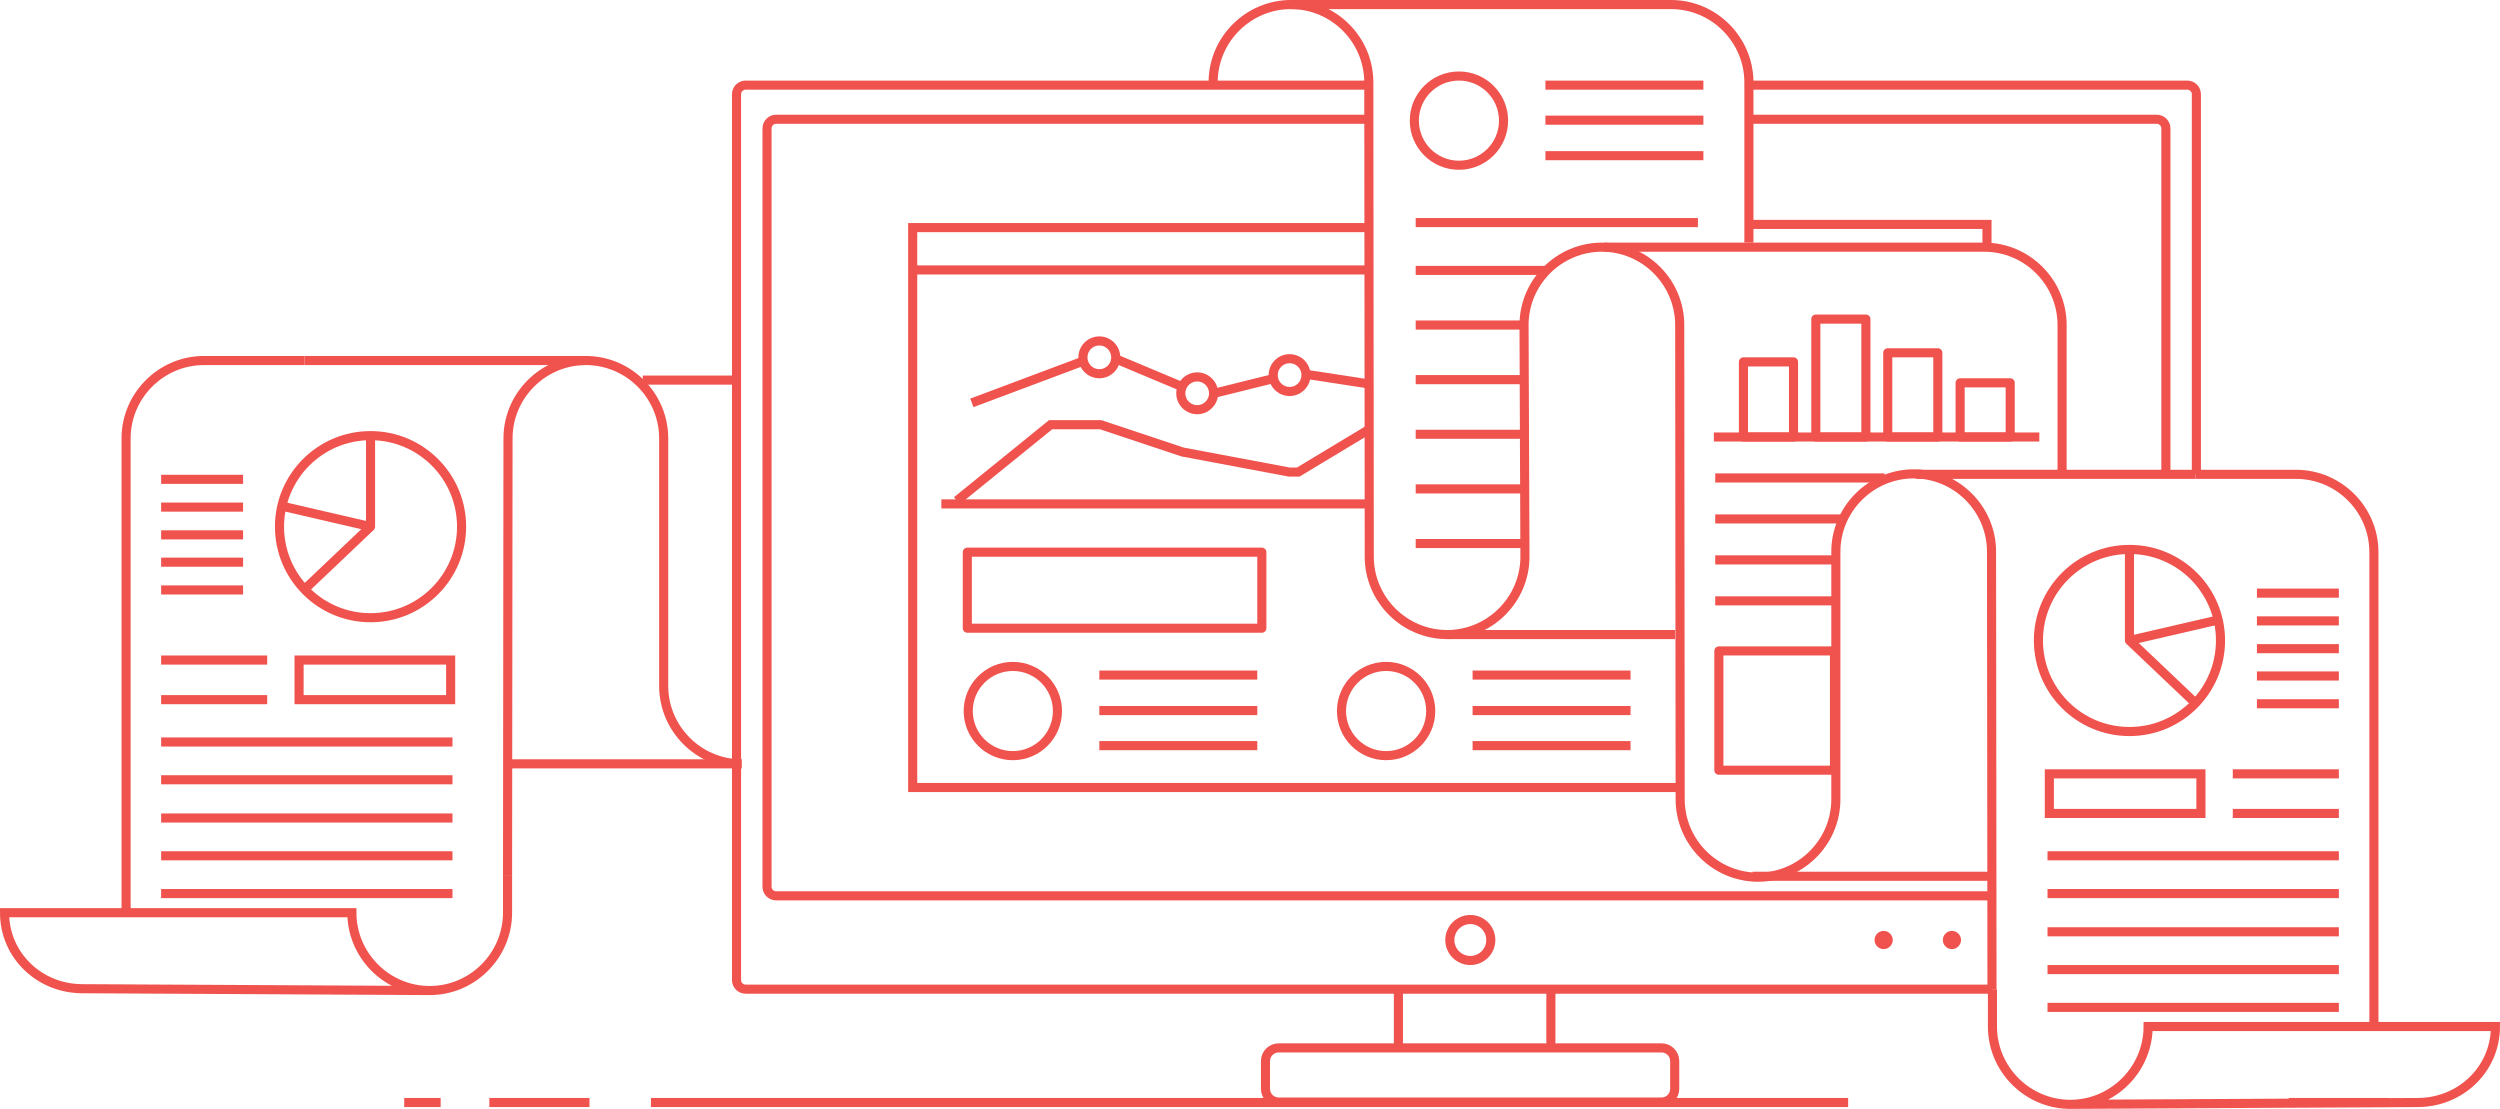 <?xml version="1.0" encoding="utf-8"?>
<!-- Generator: Adobe Illustrator 17.1.0, SVG Export Plug-In . SVG Version: 6.00 Build 0)  -->
<!DOCTYPE svg PUBLIC "-//W3C//DTD SVG 1.1//EN" "http://www.w3.org/Graphics/SVG/1.1/DTD/svg11.dtd">
<svg version="1.1" id="Layer_1" xmlns="http://www.w3.org/2000/svg" xmlns:xlink="http://www.w3.org/1999/xlink" x="0px" y="0px"
	 viewBox="0 0 549.2 243.6" enable-background="new 0 0 549.2 243.6" xml:space="preserve">
<circle fill="none" stroke="#F0524D" stroke-width="2" stroke-linejoin="round" stroke-miterlimit="10" cx="467.8" cy="140.7" r="20"/>
<polyline fill="none" stroke="#F0524D" stroke-width="2" stroke-linejoin="round" stroke-miterlimit="10" points="467.8,120.7 
	467.8,140.7 481.8,154 "/>
<line fill="none" stroke="#F0524D" stroke-width="2" stroke-miterlimit="10" x1="490.5" y1="170" x2="513.8" y2="170"/>
<line fill="none" stroke="#F0524D" stroke-width="2" stroke-miterlimit="10" x1="490.5" y1="178.7" x2="513.8" y2="178.7"/>
<line fill="none" stroke="#F0524D" stroke-width="2" stroke-miterlimit="10" x1="449.8" y1="188" x2="513.8" y2="188"/>
<line fill="none" stroke="#F0524D" stroke-width="2" stroke-miterlimit="10" x1="449.8" y1="196.3" x2="513.8" y2="196.3"/>
<line fill="none" stroke="#F0524D" stroke-width="2" stroke-miterlimit="10" x1="449.8" y1="204.7" x2="513.8" y2="204.7"/>
<line fill="none" stroke="#F0524D" stroke-width="2" stroke-miterlimit="10" x1="449.8" y1="213" x2="513.8" y2="213"/>
<line fill="none" stroke="#F0524D" stroke-width="2" stroke-miterlimit="10" x1="449.8" y1="221.3" x2="513.8" y2="221.3"/>
<polyline fill="none" stroke="#F0524D" stroke-width="2" stroke-miterlimit="10" points="300.5,50 200.5,50 200.5,173 368.5,173 "/>
<polyline fill="none" stroke="#F0524D" stroke-width="2" stroke-miterlimit="10" points="383.8,49.3 436.5,49.3 436.5,54.3 "/>
<line fill="none" stroke="#F0524D" stroke-width="2" stroke-miterlimit="10" x1="201.2" y1="59.3" x2="300.5" y2="59.3"/>
<line fill="none" stroke="#F0524D" stroke-width="2" stroke-miterlimit="10" x1="213.5" y1="88.5" x2="237.5" y2="79.5"/>
<circle fill="none" stroke="#F0524D" stroke-width="2" stroke-miterlimit="10" cx="241.5" cy="78.5" r="3.6"/>
<circle fill="none" stroke="#F0524D" stroke-width="2" stroke-miterlimit="10" cx="283.3" cy="82.4" r="3.6"/>
<circle fill="none" stroke="#F0524D" stroke-width="2" stroke-miterlimit="10" cx="263" cy="86.4" r="3.6"/>
<line fill="none" stroke="#F0524D" stroke-width="2" stroke-miterlimit="10" x1="245.5" y1="79" x2="259.8" y2="85"/>
<line fill="none" stroke="#F0524D" stroke-width="2" stroke-miterlimit="10" x1="266.7" y1="86.4" x2="280" y2="83.1"/>
<line fill="none" stroke="#F0524D" stroke-width="2" stroke-miterlimit="10" x1="287.4" y1="82.3" x2="300.4" y2="84.3"/>
<line fill="none" stroke="#F0524D" stroke-width="2" stroke-miterlimit="10" x1="206.8" y1="110.7" x2="300.8" y2="110.7"/>
<polyline fill="none" stroke="#F0524D" stroke-width="2" stroke-miterlimit="10" points="210.2,110 230.8,93.3 241.8,93.3 
	259.8,99.3 283.2,103.7 285.2,103.7 300.8,94.3 "/>
<path fill="none" stroke="#F0524D" stroke-width="2" stroke-miterlimit="10" d="M437.7,217.3H163.8c-1.1,0-2-0.9-2-2V20.7
	c0-1.1,0.9-2,2-2h137"/>
<path fill="none" stroke="#F0524D" stroke-width="2" stroke-miterlimit="10" d="M384.2,18.7h96.3c1.1,0,2,0.9,2,2v83.5"/>
<path fill="none" stroke="#F0524D" stroke-width="2" stroke-miterlimit="10" d="M438,196.8H170.5c-1.1,0-2-0.9-2-2V28.2
	c0-1.1,0.9-2,2-2h130"/>
<path fill="none" stroke="#F0524D" stroke-width="2" stroke-miterlimit="10" d="M383.8,26.2h90c1.1,0,2,0.9,2,2v76"/>
<line fill="none" stroke="#F0524D" stroke-width="2" stroke-miterlimit="10" x1="307.2" y1="216.7" x2="307.2" y2="230.7"/>
<line fill="none" stroke="#F0524D" stroke-width="2" stroke-miterlimit="10" x1="340.7" y1="216.7" x2="340.7" y2="230.7"/>
<path fill="none" stroke="#F0524D" stroke-width="2" stroke-miterlimit="10" d="M365,242.1h-84.1c-1.6,0-2.9-1.3-2.9-2.9v-6.1
	c0-1.6,1.3-2.9,2.9-2.9H365c1.6,0,2.9,1.3,2.9,2.9v6.1C367.9,240.8,366.6,242.1,365,242.1z"/>
<circle fill="none" stroke="#F0524D" stroke-width="2" stroke-miterlimit="10" cx="323" cy="206.5" r="4.5"/>
<path fill="#F0524D" d="M415.8,206.5c0-1.1-0.9-2-2-2c-1.1,0-2,0.9-2,2c0,1.1,0.9,2,2,2C414.9,208.5,415.8,207.6,415.8,206.5"/>
<path fill="#F0524D" d="M430.8,206.5c0-1.1-0.9-2-2-2c-1.1,0-2,0.9-2,2c0,1.1,0.9,2,2,2C429.9,208.5,430.8,207.6,430.8,206.5"/>
<path fill="none" stroke="#F0524D" stroke-width="2" stroke-miterlimit="10" d="M283.6,1h83.5c9.4,0,17.1,7.7,17.1,17.1v35.2"/>
<path fill="none" stroke="#F0524D" stroke-width="2" stroke-miterlimit="10" d="M352.4,54.3h83.5c9.4,0,17.1,7.7,17.1,17.1v32.2"/>
<path fill="none" stroke="#F0524D" stroke-width="2" stroke-miterlimit="10" d="M482.3,104.2h22.1c9.4,0,17.1,7.7,17.1,17.1v31.2
	V225"/>
<line fill="none" stroke="#F0524D" stroke-width="2" stroke-miterlimit="10" x1="420.9" y1="104.2" x2="482.3" y2="104.2"/>
<path fill="none" stroke="#F0524D" stroke-width="2" stroke-miterlimit="10" d="M437.7,217.3l0,8.2c0,9.4,7.7,17.1,17.1,17.1
	c9.4,0,17.1-7.7,17.1-17.1h76.3h0c0,9.4-7.7,16.7-17.1,16.7l-76.3,0.4"/>
<path fill="none" stroke="#F0524D" stroke-width="2" stroke-miterlimit="10" d="M266.5,18.1c0-9.4,7.7-17.1,17.1-17.1
	c9.4,0,17.1,7.7,17.1,17.1l0.1,104.2c0,9.4,7.7,17.1,17.1,17.1s17.1-7.7,17.1-17.1l-0.2-50.9c0-9.4,7.7-17.1,17.1-17.1
	S369,62,369,71.4l0.1,104.2c0,9.4,7.7,17.1,17.1,17.1c9.4,0,17.1-7.7,17.1-17.1l0-54.4c0-9.4,7.7-17.1,17.1-17.1s17.1,7.7,17.1,17.1
	l0.1,96.1"/>
<line fill="none" stroke="#F0524D" stroke-width="2" stroke-miterlimit="10" x1="317.9" y1="139.4" x2="368" y2="139.4"/>
<line fill="none" stroke="#F0524D" stroke-width="2" stroke-miterlimit="10" x1="385" y1="192.5" x2="437" y2="192.5"/>
<line fill="none" stroke="#F0524D" stroke-width="2" stroke-miterlimit="10" x1="143" y1="242.2" x2="406" y2="242.2"/>
<line fill="none" stroke="#F0524D" stroke-width="2" stroke-miterlimit="10" x1="107.5" y1="242.2" x2="129.5" y2="242.2"/>
<line fill="none" stroke="#F0524D" stroke-width="2" stroke-miterlimit="10" x1="502.8" y1="242.2" x2="524.8" y2="242.2"/>
<line fill="none" stroke="#F0524D" stroke-width="2" stroke-miterlimit="10" x1="88.8" y1="242.2" x2="96.8" y2="242.2"/>
<circle fill="none" stroke="#F0524D" stroke-width="2" stroke-linecap="round" stroke-linejoin="round" stroke-miterlimit="10" cx="320.5" cy="26.5" r="9.8"/>
<line fill="none" stroke="#F0524D" stroke-width="2" stroke-linejoin="round" stroke-miterlimit="10" x1="339.5" y1="18.7" x2="374.2" y2="18.7"/>
<line fill="none" stroke="#F0524D" stroke-width="2" stroke-linejoin="round" stroke-miterlimit="10" x1="311" y1="48.9" x2="373" y2="48.9"/>
<line fill="none" stroke="#F0524D" stroke-width="2" stroke-linejoin="round" stroke-miterlimit="10" x1="311" y1="59.4" x2="340" y2="59.4"/>
<line fill="none" stroke="#F0524D" stroke-width="2" stroke-linejoin="round" stroke-miterlimit="10" x1="311" y1="71.4" x2="335" y2="71.4"/>
<line fill="none" stroke="#F0524D" stroke-width="2" stroke-linejoin="round" stroke-miterlimit="10" x1="311" y1="83.4" x2="335" y2="83.4"/>
<line fill="none" stroke="#F0524D" stroke-width="2" stroke-linejoin="round" stroke-miterlimit="10" x1="311" y1="95.4" x2="335" y2="95.4"/>
<line fill="none" stroke="#F0524D" stroke-width="2" stroke-linejoin="round" stroke-miterlimit="10" x1="311" y1="107.4" x2="335" y2="107.4"/>
<line fill="none" stroke="#F0524D" stroke-width="2" stroke-linejoin="round" stroke-miterlimit="10" x1="311" y1="119.4" x2="335" y2="119.4"/>
<line fill="none" stroke="#F0524D" stroke-width="2" stroke-linejoin="round" stroke-miterlimit="10" x1="339.5" y1="26.4" x2="374.2" y2="26.4"/>
<line fill="none" stroke="#F0524D" stroke-width="2" stroke-linejoin="round" stroke-miterlimit="10" x1="339.5" y1="34.2" x2="374.2" y2="34.2"/>
<circle fill="none" stroke="#F0524D" stroke-width="2" stroke-linecap="round" stroke-linejoin="round" stroke-miterlimit="10" cx="222.5" cy="156.2" r="9.8"/>
<line fill="none" stroke="#F0524D" stroke-width="2" stroke-linejoin="round" stroke-miterlimit="10" x1="241.5" y1="148.3" x2="276.2" y2="148.3"/>
<line fill="none" stroke="#F0524D" stroke-width="2" stroke-linejoin="round" stroke-miterlimit="10" x1="241.5" y1="156.1" x2="276.2" y2="156.1"/>
<line fill="none" stroke="#F0524D" stroke-width="2" stroke-linejoin="round" stroke-miterlimit="10" x1="241.5" y1="163.8" x2="276.2" y2="163.8"/>
<circle fill="none" stroke="#F0524D" stroke-width="2" stroke-linecap="round" stroke-linejoin="round" stroke-miterlimit="10" cx="304.5" cy="156.2" r="9.8"/>
<line fill="none" stroke="#F0524D" stroke-width="2" stroke-linejoin="round" stroke-miterlimit="10" x1="323.5" y1="148.3" x2="358.2" y2="148.3"/>
<line fill="none" stroke="#F0524D" stroke-width="2" stroke-linejoin="round" stroke-miterlimit="10" x1="323.5" y1="156.1" x2="358.2" y2="156.1"/>
<line fill="none" stroke="#F0524D" stroke-width="2" stroke-linejoin="round" stroke-miterlimit="10" x1="323.5" y1="163.8" x2="358.2" y2="163.8"/>
<rect x="383" y="79.5" fill="none" stroke="#F0524D" stroke-width="2" stroke-linejoin="round" stroke-miterlimit="10" width="11" height="16.5"/>
<rect x="398.9" y="70.1" fill="none" stroke="#F0524D" stroke-width="2" stroke-linejoin="round" stroke-miterlimit="10" width="11" height="25.9"/>
<rect x="414.7" y="77.5" fill="none" stroke="#F0524D" stroke-width="2" stroke-linejoin="round" stroke-miterlimit="10" width="11" height="18.5"/>
<rect x="430.6" y="84.1" fill="none" stroke="#F0524D" stroke-width="2" stroke-linejoin="round" stroke-miterlimit="10" width="11" height="11.9"/>
<line fill="none" stroke="#F0524D" stroke-width="2" stroke-linejoin="round" stroke-miterlimit="10" x1="376.5" y1="96" x2="448" y2="96"/>
<line fill="none" stroke="#F0524D" stroke-width="2" stroke-linejoin="round" stroke-miterlimit="10" x1="376.8" y1="105" x2="414" y2="105"/>
<line fill="none" stroke="#F0524D" stroke-width="2" stroke-linejoin="round" stroke-miterlimit="10" x1="376.8" y1="114" x2="405" y2="114"/>
<line fill="none" stroke="#F0524D" stroke-width="2" stroke-linejoin="round" stroke-miterlimit="10" x1="376.8" y1="123" x2="404" y2="123"/>
<line fill="none" stroke="#F0524D" stroke-width="2" stroke-linejoin="round" stroke-miterlimit="10" x1="376.8" y1="132" x2="404" y2="132"/>
<rect x="377.6" y="143" fill="none" stroke="#F0524D" stroke-width="2" stroke-linejoin="round" stroke-miterlimit="10" width="25.4" height="26.2"/>
<line fill="none" stroke="#F0524D" stroke-width="2" stroke-miterlimit="10" x1="467.8" y1="140.7" x2="486.8" y2="136.3"/>
<line fill="none" stroke="#F0524D" stroke-width="2" stroke-miterlimit="10" x1="495.8" y1="130.3" x2="513.8" y2="130.3"/>
<line fill="none" stroke="#F0524D" stroke-width="2" stroke-miterlimit="10" x1="495.8" y1="136.4" x2="513.8" y2="136.4"/>
<line fill="none" stroke="#F0524D" stroke-width="2" stroke-miterlimit="10" x1="495.8" y1="142.5" x2="513.8" y2="142.5"/>
<line fill="none" stroke="#F0524D" stroke-width="2" stroke-miterlimit="10" x1="495.8" y1="148.5" x2="513.8" y2="148.5"/>
<line fill="none" stroke="#F0524D" stroke-width="2" stroke-miterlimit="10" x1="495.8" y1="154.6" x2="513.8" y2="154.6"/>
<rect x="450.2" y="170" fill="none" stroke="#F0524D" stroke-width="2" stroke-miterlimit="10" width="33.3" height="8.7"/>
<rect x="212.5" y="121.3" fill="none" stroke="#F0524D" stroke-width="2" stroke-linecap="round" stroke-linejoin="round" stroke-miterlimit="10" width="64.7" height="16.7"/>
<line fill="none" stroke="#F0524D" stroke-width="2" stroke-miterlimit="10" x1="162.2" y1="83.5" x2="141.2" y2="83.5"/>
<circle fill="none" stroke="#F0524D" stroke-width="2" stroke-linejoin="round" stroke-miterlimit="10" cx="81.4" cy="115.7" r="20"/>
<polyline fill="none" stroke="#F0524D" stroke-width="2" stroke-linejoin="round" stroke-miterlimit="10" points="81.4,95.7 
	81.4,115.7 67.4,129 "/>
<line fill="none" stroke="#F0524D" stroke-width="2" stroke-miterlimit="10" x1="58.7" y1="145" x2="35.4" y2="145"/>
<line fill="none" stroke="#F0524D" stroke-width="2" stroke-miterlimit="10" x1="58.7" y1="153.7" x2="35.4" y2="153.7"/>
<line fill="none" stroke="#F0524D" stroke-width="2" stroke-miterlimit="10" x1="99.4" y1="163" x2="35.4" y2="163"/>
<line fill="none" stroke="#F0524D" stroke-width="2" stroke-miterlimit="10" x1="99.4" y1="171.3" x2="35.4" y2="171.3"/>
<line fill="none" stroke="#F0524D" stroke-width="2" stroke-miterlimit="10" x1="99.4" y1="179.7" x2="35.4" y2="179.7"/>
<line fill="none" stroke="#F0524D" stroke-width="2" stroke-miterlimit="10" x1="99.4" y1="188" x2="35.4" y2="188"/>
<line fill="none" stroke="#F0524D" stroke-width="2" stroke-miterlimit="10" x1="99.4" y1="196.3" x2="35.4" y2="196.3"/>
<path fill="none" stroke="#F0524D" stroke-width="2" stroke-miterlimit="10" d="M66.9,79.2H44.8c-9.4,0-17.1,7.7-17.1,17.1v31.2V200
	"/>
<line fill="none" stroke="#F0524D" stroke-width="2" stroke-miterlimit="10" x1="128.3" y1="79.2" x2="66.9" y2="79.2"/>
<path fill="none" stroke="#F0524D" stroke-width="2" stroke-miterlimit="10" d="M111.5,192.3l0,8.2c0,9.4-7.7,17.1-17.1,17.1
	c-9.4,0-17.1-7.7-17.1-17.1H1h0c0,9.4,7.7,16.7,17.1,16.7l76.3,0.4"/>
<path fill="none" stroke="#F0524D" stroke-width="2" stroke-miterlimit="10" d="M162.9,167.8c-9.4,0-17.1-7.7-17.1-17.1l0-54.4
	c0-9.4-7.7-17.1-17.1-17.1c-9.4,0-17.1,7.7-17.1,17.1l-0.1,96.1"/>
<line fill="none" stroke="#F0524D" stroke-width="2" stroke-miterlimit="10" x1="81.4" y1="115.7" x2="62.4" y2="111.3"/>
<line fill="none" stroke="#F0524D" stroke-width="2" stroke-miterlimit="10" x1="53.4" y1="105.3" x2="35.4" y2="105.3"/>
<line fill="none" stroke="#F0524D" stroke-width="2" stroke-miterlimit="10" x1="53.4" y1="111.4" x2="35.4" y2="111.4"/>
<line fill="none" stroke="#F0524D" stroke-width="2" stroke-miterlimit="10" x1="53.4" y1="117.5" x2="35.4" y2="117.5"/>
<line fill="none" stroke="#F0524D" stroke-width="2" stroke-miterlimit="10" x1="53.4" y1="123.5" x2="35.4" y2="123.5"/>
<line fill="none" stroke="#F0524D" stroke-width="2" stroke-miterlimit="10" x1="53.4" y1="129.6" x2="35.4" y2="129.6"/>
<rect x="65.7" y="145" fill="none" stroke="#F0524D" stroke-width="2" stroke-miterlimit="10" width="33.3" height="8.7"/>
<line fill="none" stroke="#F0524D" stroke-width="2" stroke-miterlimit="10" x1="162.9" y1="167.8" x2="111.2" y2="167.8"/>
</svg>
